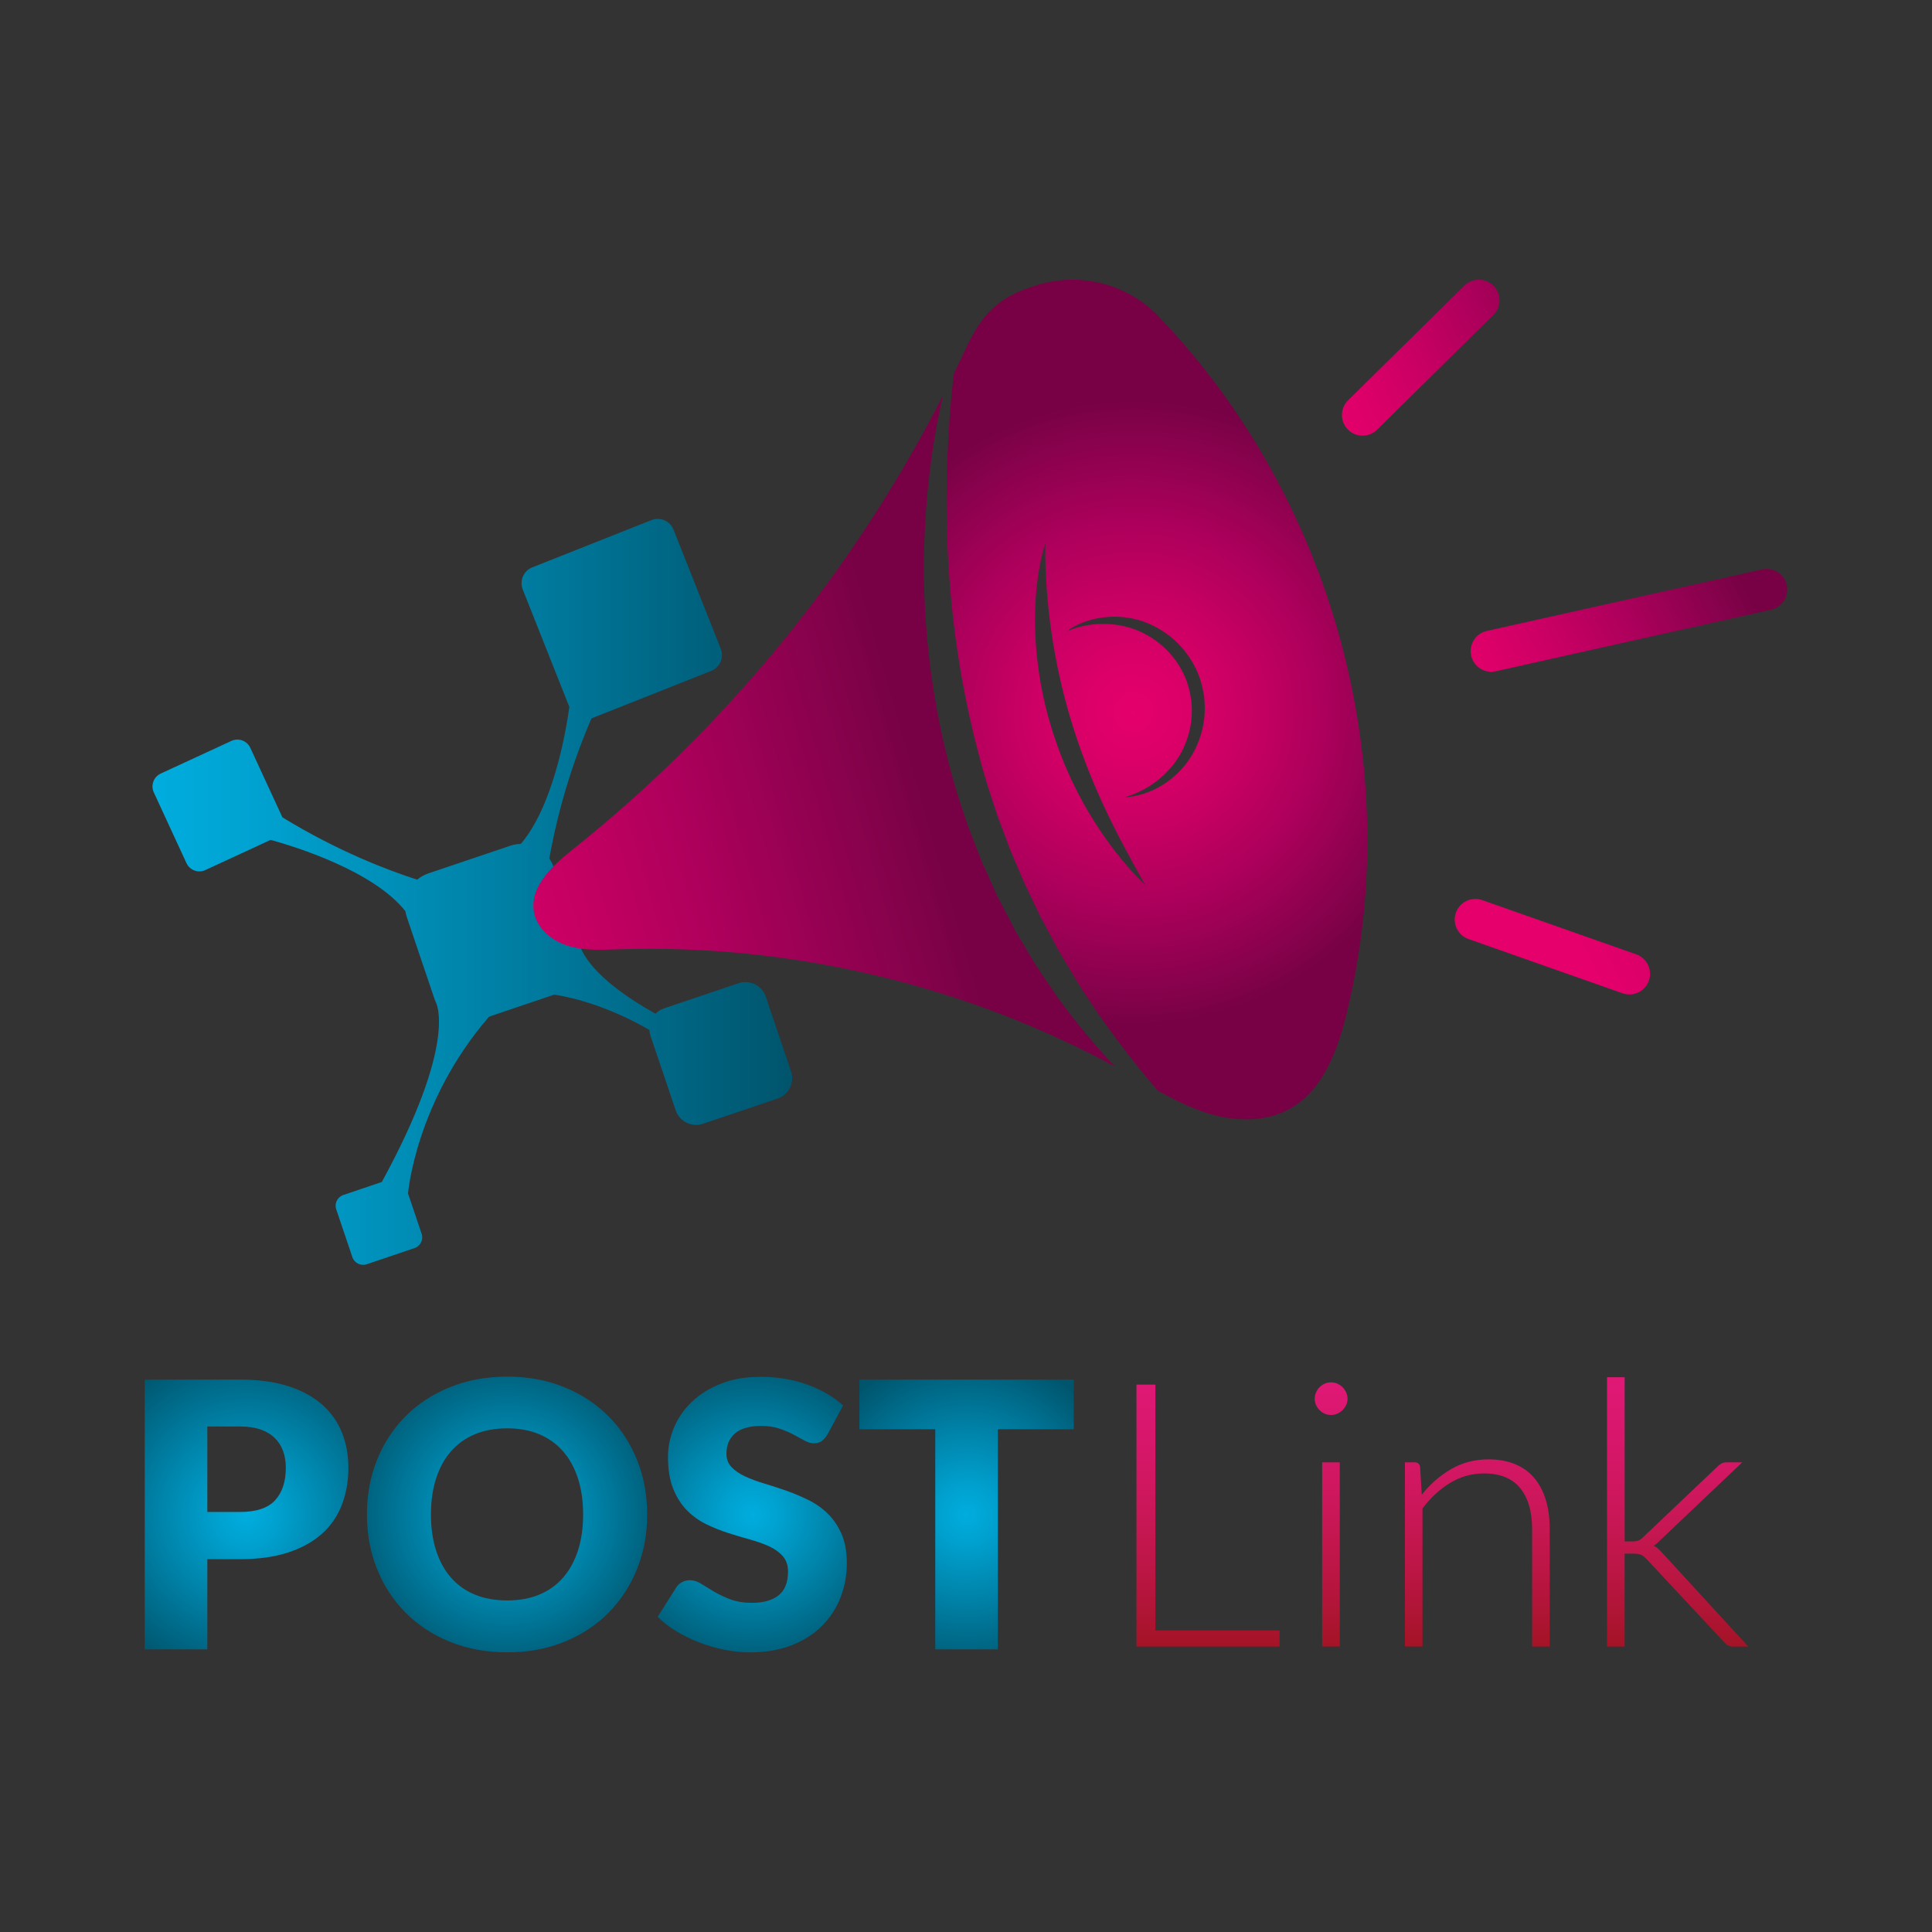 <?xml version="1.0" encoding="utf-8"?>
<!-- Generator: Adobe Illustrator 25.4.1, SVG Export Plug-In . SVG Version: 6.00 Build 0)  -->
<svg version="1.1" id="Layer_1" xmlns="http://www.w3.org/2000/svg" xmlns:xlink="http://www.w3.org/1999/xlink" x="0px" y="0px"
	 width="64px" height="64px" viewBox="0 0 64 64" enable-background="new 0 0 64 64" xml:space="preserve">
<rect x="0" y="0" width="64" height="64" fill="#333333" stroke="none"/>
<g>
	<g>
		<path fill="#FFFFFF" d="M-43.759,37.975l0.009,0.321l-0.009,0.32c-0.008,0.206-0.023,0.412-0.045,0.617
			c-0.121-0.002-0.242-0.003-0.363-0.003l-0.28,0.001l-0.08,0l-0.087,0.001l-0.092,0l-0.18,0.006l-0.392,0.014
			c-0.001-0.127-0.004-0.254-0.011-0.38c-0.073-1.553-0.547-3.082-1.36-4.405c-0.087-0.145-0.178-0.288-0.274-0.429
			c0.16-0.16,0.318-0.323,0.474-0.488c0.096-0.101,0.192-0.204,0.287-0.307c0.152-0.165,0.301-0.332,0.448-0.501
			c0.038,0.047,0.075,0.094,0.113,0.141c0.066,0.086,0.125,0.176,0.188,0.264l0.186,0.266c0.032,0.044,0.06,0.09,0.088,0.136
			c0.028,0.046,0.057,0.092,0.084,0.139c0.108,0.187,0.223,0.371,0.315,0.567l0.145,0.29c0.05,0.096,0.092,0.195,0.132,0.296
			c0.08,0.201,0.167,0.398,0.231,0.605c0.068,0.205,0.143,0.408,0.189,0.619l0.078,0.314l0.02,0.079l0.015,0.079l0.029,0.159
			c0.02,0.106,0.04,0.212,0.057,0.318c0.01,0.053,0.015,0.107,0.021,0.16l0.018,0.16l0.033,0.32
			C-43.765,37.761-43.762,37.868-43.759,37.975z"/>
		<path fill="#FFFFFF" d="M-35.036,17.459c-0.204,0.356-0.412,0.708-0.623,1.057c-0.472,0.773-0.962,1.534-1.473,2.279
			c-1.021,1.49-2.111,2.925-3.276,4.291c-1.018,1.195-2.092,2.338-3.222,3.42c-0.196,0.188-0.394,0.374-0.593,0.557
			c-0.137,0.127-0.276,0.253-0.415,0.378c-0.207,0.187-0.415,0.37-0.626,0.552c-0.964,0.833-1.964,1.621-2.999,2.359
			c-1.056,0.752-2.15,1.45-3.276,2.092l-2.88,1.482c-1.08,0.498-2.185,0.947-3.312,1.341c-0.21,0.078-0.424,0.142-0.635,0.215
			c-0.212,0.071-0.424,0.146-0.639,0.208l-0.644,0.196c-0.215,0.064-0.432,0.121-0.647,0.183c-0.432,0.128-0.869,0.227-1.305,0.34
			c-0.218,0.057-0.439,0.101-0.658,0.152c-0.22,0.047-0.439,0.102-0.66,0.144c-0.443,0.088-0.884,0.183-1.33,0.255l-0.668,0.117
			l-0.672,0.101c-0.344,0.056-0.689,0.098-1.035,0.142c-0.597-0.342-1.163-0.758-1.686-1.251c-3.581-3.374-3.749-9.013-0.375-12.594
			c2.478-2.629,6.174-3.418,9.382-2.318c-0.109-3.266,1.033-6.574,3.452-9.14c4.814-5.109,12.856-5.347,17.964-0.534
			C-36.651,14.647-35.7,16.002-35.036,17.459z"/>
		<path fill="#FFFFFF" d="M-34.484,18.1v0.652c-0.076,0.18-0.153,0.358-0.232,0.536c-0.373,0.837-0.784,1.658-1.222,2.464
			c-0.881,1.611-1.884,3.16-2.992,4.633c-1.007,1.335-2.104,2.608-3.285,3.801c-0.211,0.215-0.426,0.426-0.643,0.636
			c-0.136,0.131-0.273,0.261-0.411,0.388c-0.223,0.209-0.448,0.414-0.677,0.616c-0.49,0.435-0.993,0.857-1.507,1.263
			c-0.45,0.357-0.909,0.702-1.376,1.036c-0.007,0.005-0.015,0.011-0.023,0.016c-3.014,2.146-6.394,3.794-9.945,4.803
			c-0.221,0.067-0.445,0.123-0.669,0.182c-0.223,0.058-0.446,0.12-0.672,0.169l-0.675,0.156c-0.225,0.052-0.453,0.091-0.679,0.136
			c-0.451,0.093-0.908,0.163-1.362,0.236c-0.227,0.037-0.456,0.061-0.684,0.092l-0.342,0.044c-0.114,0.015-0.228,0.029-0.342,0.038
			c-0.458,0.041-0.914,0.093-1.373,0.114l-0.687,0.039l-0.687,0.017c-0.14,0.005-0.281,0.007-0.421,0.008v-0.356
			c0.129-0.018,0.258-0.037,0.388-0.058l0.672-0.102l0.668-0.117c0.446-0.072,0.888-0.167,1.33-0.255
			c0.221-0.042,0.44-0.096,0.66-0.144c0.219-0.051,0.44-0.095,0.658-0.152c0.436-0.112,0.873-0.212,1.305-0.34
			c0.215-0.061,0.432-0.118,0.647-0.183l0.644-0.196c0.215-0.062,0.426-0.137,0.638-0.208c0.212-0.073,0.426-0.137,0.636-0.215
			c3.38-1.18,6.565-2.847,9.469-4.914c1.012-0.721,1.99-1.49,2.933-2.302c0.218-0.188,0.434-0.378,0.648-0.57
			c0.139-0.124,0.277-0.25,0.415-0.377c0.209-0.191,0.415-0.386,0.621-0.582c1.135-1.086,2.215-2.234,3.238-3.435
			c1.165-1.365,2.256-2.801,3.276-4.291c0.51-0.745,1-1.506,1.473-2.279C-34.875,18.77-34.677,18.436-34.484,18.1z"/>
		<path fill="#FFFFFF" d="M-26.151,43.712c-1.184-0.476-2.383-0.871-3.588-1.234c-1.207-0.356-2.421-0.67-3.642-0.937
			c-2.364-0.518-4.754-0.871-7.158-1.035c-0.079-0.006-0.158-0.011-0.237-0.016c-0.196-0.015-0.392-0.027-0.588-0.038
			c-0.037-0.002-0.074-0.004-0.112-0.006c-0.286-0.016-0.573-0.028-0.86-0.037c-0.723-0.023-1.447-0.028-2.171-0.02
			c-1.246,0-2.491,0.088-3.738,0.178c-0.621,0.069-1.247,0.108-1.868,0.197l-0.935,0.115l-0.932,0.143l-0.468,0.068
			c-0.157,0.02-0.31,0.056-0.466,0.081c-0.311,0.054-0.622,0.111-0.935,0.162l-0.235,0.039c-0.078,0.014-0.155,0.032-0.233,0.047
			l-0.467,0.093c-0.313,0.058-0.624,0.121-0.941,0.175c0.29-0.134,0.583-0.257,0.876-0.386c0.295-0.122,0.588-0.256,0.889-0.36
			c0.601-0.216,1.202-0.444,1.818-0.618l0.923-0.273l0.935-0.23l0.469-0.113c0.157-0.037,0.315-0.063,0.472-0.095
			c0.315-0.062,0.631-0.125,0.948-0.183c0.317-0.056,0.636-0.098,0.954-0.147c0.319-0.046,0.638-0.093,0.959-0.121
			c0.32-0.034,0.641-0.067,0.962-0.096c0.321-0.024,0.643-0.039,0.965-0.06l0.483-0.026l0.484-0.008
			c0.323-0.004,0.645-0.014,0.968-0.012l0.44,0.011l0.527,0.014l0.242,0.007l0.124,0.007l0.118,0.007l0.107,0.007l0.376,0.023
			c0.163,0.01,0.326,0.022,0.488,0.035c2.412,0.191,4.801,0.654,7.105,1.368c1.229,0.383,2.435,0.839,3.601,1.375
			c0.581,0.272,1.155,0.559,1.715,0.873C-27.213,42.995-26.666,43.333-26.151,43.712z"/>
		<path fill="#FFFFFF" d="M-40.026,37.382l-0.015,0.432l-0.039,0.429c-0.028,0.277-0.065,0.552-0.112,0.825
			c-0.162-0.013-0.325-0.025-0.488-0.035l-0.376-0.023l-0.107-0.007l-0.118-0.007l-0.124-0.007l-0.242-0.007l-0.527-0.014
			c0.009-0.171,0.015-0.341,0.018-0.512c0.032-2.093-0.478-4.186-1.458-6.031c-0.105-0.202-0.215-0.402-0.332-0.599
			c0.229-0.202,0.454-0.407,0.677-0.616c0.138-0.128,0.275-0.258,0.411-0.388c0.218-0.21,0.432-0.421,0.643-0.636
			c0.047,0.066,0.093,0.133,0.14,0.199c0.081,0.12,0.153,0.247,0.23,0.371l0.227,0.373c0.039,0.061,0.074,0.126,0.107,0.191
			c0.034,0.064,0.069,0.129,0.101,0.193c0.129,0.261,0.268,0.517,0.375,0.788l0.17,0.402c0.059,0.133,0.107,0.27,0.153,0.409
			c0.091,0.277,0.191,0.549,0.26,0.832c0.074,0.281,0.158,0.56,0.202,0.848l0.079,0.428l0.02,0.107l0.014,0.108l0.026,0.215
			c0.018,0.144,0.036,0.288,0.05,0.432c0.009,0.072,0.012,0.145,0.015,0.217l0.01,0.217l0.018,0.432
			C-40.017,37.093-40.021,37.238-40.026,37.382z"/>
		<g>
			<path fill="#FFFFFF" d="M-33.309,18.988c1.095,0.171,2.171,0.547,3.174,1.083c1.003,0.536,1.932,1.237,2.747,2.06
				c0.101,0.104,0.207,0.204,0.303,0.312l0.287,0.328c0.048,0.055,0.095,0.111,0.142,0.166c0.046,0.057,0.097,0.11,0.138,0.169
				l0.261,0.351c0.086,0.118,0.176,0.233,0.259,0.354c0.081,0.122,0.156,0.247,0.235,0.37c0.077,0.124,0.157,0.247,0.231,0.374
				l0.21,0.386c0.07,0.129,0.14,0.258,0.206,0.389l0.178,0.402l0.178,0.403l0.153,0.413l0.146,0.416
				c0.045,0.14,0.081,0.282,0.121,0.424l0.118,0.425c0.021,0.07,0.037,0.142,0.051,0.214c0.015,0.072,0.031,0.144,0.045,0.216
				c0.053,0.289,0.119,0.576,0.148,0.868l0.055,0.437c0.021,0.145,0.03,0.292,0.036,0.439c0.012,0.294,0.037,0.586,0.026,0.88
				c-0.005,0.294,0.001,0.587-0.034,0.879l-0.039,0.438l-0.01,0.109l-0.016,0.109l-0.033,0.217
				c-0.022,0.145-0.043,0.289-0.068,0.433c-0.01,0.072-0.027,0.144-0.044,0.215l-0.049,0.214l-0.098,0.426
				c-0.036,0.141-0.079,0.281-0.122,0.42l-0.129,0.416l-0.153,0.408c-0.416,1.082-0.984,2.097-1.686,2.991l-0.131,0.168l-0.14,0.161
				c-0.093,0.107-0.185,0.214-0.28,0.319c-0.091,0.107-0.194,0.205-0.294,0.304c-0.099,0.1-0.201,0.197-0.302,0.294l-0.076,0.072
				l-0.08,0.069c-0.053,0.046-0.107,0.091-0.161,0.136l-0.323,0.266c-0.111,0.085-0.228,0.163-0.341,0.244l-0.17,0.119l-0.173,0.115
				l0.004-0.004l-0.001,0l-0.099-0.086l0,0l0.001-0.001l0.002-0.002c0.755-0.763,1.413-1.618,1.956-2.54
				c0.548-0.919,0.983-1.904,1.289-2.929c0.306-1.024,0.482-2.086,0.523-3.153c0.041-1.067-0.052-2.139-0.276-3.182
				c-0.216-1.045-0.56-2.064-1.027-3.024c-0.467-0.96-1.056-1.861-1.748-2.676c-0.692-0.815-1.486-1.542-2.358-2.163l-0.326-0.233
				c-0.11-0.076-0.226-0.143-0.339-0.215l-0.341-0.213c-0.115-0.068-0.235-0.129-0.352-0.194l-0.353-0.192
				c-0.119-0.061-0.242-0.114-0.363-0.171l-0.365-0.169c-0.123-0.054-0.248-0.103-0.372-0.154L-33.309,18.988z"/>
			<g>
				<g>
					<path fill="#FFFFFF" d="M-20.648,28.027c-0.204-0.013-0.387-0.153-0.444-0.361c-0.072-0.262,0.082-0.533,0.344-0.605
						l6.487-1.784c0.262-0.072,0.533,0.082,0.605,0.344c0.072,0.262-0.082,0.533-0.344,0.605l-6.487,1.784
						C-20.54,28.025-20.595,28.03-20.648,28.027z"/>
				</g>
				<g>
					<path fill="#FFFFFF" d="M-23.987,22.551c-0.109-0.007-0.216-0.05-0.302-0.129c-0.2-0.184-0.213-0.496-0.029-0.696l2.638-2.866
						c0.184-0.2,0.496-0.213,0.696-0.029c0.2,0.184,0.213,0.496,0.029,0.696l-2.638,2.866
						C-23.698,22.507-23.844,22.56-23.987,22.551z"/>
				</g>
				<g>
					<path fill="#FFFFFF" d="M-16.985,35.555c-0.037-0.002-0.074-0.009-0.11-0.02l-3.732-1.114
						c-0.261-0.078-0.409-0.352-0.331-0.613s0.352-0.409,0.613-0.331l3.732,1.114c0.261,0.078,0.409,0.352,0.331,0.613
						C-16.55,35.428-16.761,35.569-16.985,35.555z"/>
				</g>
			</g>
		</g>
	</g>
	<g>
		<path fill="#FFFFFF" d="M-67.722,51.032v-1.481h2.064c0.302,0,0.546-0.049,0.732-0.147c0.187-0.098,0.324-0.233,0.413-0.404
			c0.089-0.171,0.133-0.368,0.133-0.591c0-0.226-0.044-0.437-0.133-0.633c-0.089-0.196-0.226-0.354-0.413-0.475
			c-0.187-0.121-0.431-0.181-0.732-0.181h-1.419v6.745h-1.843v-8.232h3.262c0.652,0,1.213,0.12,1.682,0.359
			c0.469,0.239,0.829,0.566,1.08,0.981c0.251,0.415,0.376,0.89,0.376,1.425c0,0.531-0.125,0.995-0.376,1.391
			c-0.251,0.396-0.611,0.702-1.08,0.919c-0.469,0.217-1.03,0.325-1.682,0.325H-67.722z"/>
		<path fill="#FFFFFF" d="M-54.548,49.913c0,0.844-0.15,1.57-0.449,2.177c-0.3,0.607-0.716,1.073-1.25,1.399
			c-0.533,0.326-1.147,0.489-1.84,0.489c-0.694,0-1.309-0.163-1.846-0.489c-0.537-0.326-0.957-0.792-1.261-1.399
			c-0.303-0.607-0.455-1.332-0.455-2.177V49.59c0-0.844,0.151-1.57,0.452-2.177c0.302-0.607,0.72-1.074,1.255-1.402
			c0.535-0.328,1.15-0.492,1.843-0.492c0.694,0,1.308,0.164,1.843,0.492c0.535,0.328,0.954,0.795,1.255,1.402
			c0.302,0.607,0.452,1.333,0.452,2.177V49.913z M-56.408,49.579c0-0.558-0.066-1.025-0.198-1.402
			c-0.132-0.377-0.324-0.662-0.577-0.857c-0.253-0.194-0.558-0.291-0.916-0.291c-0.366,0-0.673,0.097-0.922,0.291
			c-0.249,0.194-0.438,0.48-0.568,0.857c-0.13,0.377-0.195,0.844-0.195,1.402v0.334c0,0.55,0.066,1.016,0.198,1.397
			c0.132,0.381,0.323,0.67,0.574,0.868c0.251,0.198,0.559,0.297,0.924,0.297c0.358,0,0.662-0.099,0.913-0.297
			c0.251-0.198,0.441-0.487,0.571-0.868c0.13-0.381,0.195-0.846,0.195-1.397V49.579z"/>
		<path fill="#FFFFFF" d="M-49.16,51.688c0-0.181-0.038-0.337-0.113-0.469c-0.075-0.132-0.222-0.258-0.441-0.379
			c-0.219-0.121-0.543-0.249-0.972-0.384c-0.369-0.121-0.721-0.257-1.054-0.41c-0.334-0.153-0.63-0.332-0.888-0.537
			c-0.258-0.205-0.462-0.445-0.611-0.718c-0.149-0.273-0.223-0.593-0.223-0.958c0-0.467,0.133-0.874,0.399-1.218
			c0.266-0.345,0.631-0.613,1.097-0.806c0.465-0.192,0.998-0.288,1.597-0.288c0.611,0,1.144,0.107,1.6,0.319
			c0.456,0.213,0.812,0.512,1.069,0.896c0.256,0.384,0.384,0.829,0.384,1.334h-1.838c0-0.215-0.044-0.404-0.133-0.568
			c-0.089-0.164-0.225-0.292-0.41-0.384c-0.185-0.092-0.42-0.138-0.707-0.138c-0.271,0-0.499,0.039-0.681,0.116
			c-0.183,0.077-0.319,0.181-0.407,0.311c-0.089,0.13-0.133,0.278-0.133,0.444c0,0.17,0.061,0.319,0.184,0.447
			c0.122,0.128,0.301,0.246,0.534,0.353c0.234,0.107,0.515,0.214,0.842,0.319c0.599,0.185,1.103,0.4,1.51,0.645
			c0.407,0.245,0.714,0.535,0.922,0.871c0.207,0.336,0.311,0.733,0.311,1.193c0,0.483-0.124,0.896-0.37,1.241
			c-0.247,0.345-0.596,0.608-1.049,0.789c-0.452,0.181-0.984,0.271-1.594,0.271c-0.415,0-0.822-0.054-1.221-0.161
			c-0.4-0.107-0.762-0.274-1.088-0.5c-0.326-0.226-0.585-0.513-0.777-0.859c-0.192-0.347-0.288-0.758-0.288-1.233h1.843
			c0,0.241,0.035,0.445,0.105,0.611c0.07,0.166,0.171,0.301,0.305,0.404c0.134,0.104,0.296,0.178,0.486,0.223
			c0.19,0.045,0.402,0.068,0.636,0.068c0.275,0,0.498-0.038,0.67-0.113c0.171-0.075,0.299-0.177,0.382-0.305
			C-49.201,51.984-49.16,51.842-49.16,51.688z"/>
		<path fill="#FFFFFF" d="M-39.921,47.12h-6.773v-1.487h6.773V47.12z M-42.409,53.865h-1.832v-8.232h1.832V53.865z"/>
		<path fill="#FFFFFF" d="M-37.173,53.865h-1.838v-8.232h1.838V53.865z M-33.64,53.865h-4.133v-1.481h4.133V53.865z"/>
		<path fill="#FFFFFF" d="M-32.837,46.175c0-0.264,0.089-0.48,0.269-0.647c0.179-0.168,0.417-0.252,0.715-0.252
			c0.298,0,0.536,0.084,0.715,0.252c0.179,0.168,0.269,0.384,0.269,0.647c0,0.26-0.09,0.475-0.269,0.645
			c-0.179,0.17-0.417,0.254-0.715,0.254c-0.298,0-0.536-0.085-0.715-0.254C-32.747,46.65-32.837,46.435-32.837,46.175z
			 M-30.96,53.865h-1.77v-6.118h1.77V53.865z"/>
		<path fill="#FFFFFF" d="M-27.963,53.865h-1.764v-6.118h1.657l0.107,1.306V53.865z M-28.664,50.631c0-0.626,0.1-1.162,0.3-1.609
			c0.2-0.447,0.48-0.79,0.84-1.029c0.36-0.239,0.777-0.359,1.252-0.359c0.384,0,0.721,0.075,1.009,0.226
			c0.288,0.151,0.515,0.398,0.678,0.741c0.164,0.343,0.246,0.809,0.246,1.397v3.867h-1.775v-3.879c0-0.245-0.035-0.434-0.105-0.568
			c-0.07-0.134-0.173-0.226-0.311-0.277c-0.138-0.051-0.304-0.076-0.5-0.076c-0.204,0-0.379,0.038-0.526,0.113
			c-0.147,0.075-0.269,0.182-0.365,0.319c-0.096,0.138-0.167,0.301-0.212,0.489c-0.045,0.189-0.068,0.396-0.068,0.622
			L-28.664,50.631z"/>
		<path fill="#FFFFFF" d="M-21.41,53.865h-1.77v-8.69h1.77V53.865z M-20.183,50.834l-1.447,1.442l-0.673-1.238l1.153-1.504
			l1.481-1.787h2.12L-20.183,50.834z M-21.111,51.083l1.25-1.018l2.488,3.799h-2.03L-21.111,51.083z"/>
	</g>
</g>
<g>
	<g>
		<g>
			<linearGradient id="SVGID_1_" gradientUnits="userSpaceOnUse" x1="5.051" y1="29.544" x2="26.241" y2="29.544">
				<stop  offset="0" style="stop-color:#00ADDE"/>
				<stop  offset="0.172" style="stop-color:#00A1CF"/>
				<stop  offset="0.508" style="stop-color:#0083A9"/>
				<stop  offset="0.972" style="stop-color:#005770"/>
				<stop  offset="1" style="stop-color:#00546C"/>
			</linearGradient>
			<path fill="url(#SVGID_1_)" d="M26.203,35.488l-0.834-2.469c-0.126-0.374-0.531-0.574-0.905-0.448l-2.469,0.834
				c-0.11,0.037-0.204,0.098-0.28,0.176c-0.908-0.508-2.03-1.267-2.441-2.096c0,0,0,0,0,0c-0.004-0.012-0.008-0.025-0.012-0.037
				l-0.02-0.058l-0.098-0.29c0,0,0,0,0,0l-0.094-0.277c0,0,0,0,0,0l-0.236-0.699l-0.321-0.951l-0.15-0.444
				c-0.035-0.105-0.085-0.201-0.145-0.287c0,0,0,0,0-0.001c0.166-0.967,0.55-2.678,1.395-4.644c0.008-0.003,0.015-0.005,0.023-0.008
				l3.943-1.564c0.291-0.115,0.433-0.444,0.317-0.735l-1.564-3.943c-0.115-0.291-0.444-0.433-0.735-0.317l-3.943,1.564
				c-0.291,0.115-0.433,0.444-0.317,0.735l1.544,3.891c-0.13,0.923-0.555,3.298-1.608,4.536c-0.115,0.002-0.233,0.021-0.348,0.06
				l-2.719,0.918c-0.138,0.047-0.261,0.118-0.366,0.206c-0.976-0.313-2.634-0.944-4.464-2.064l-1.064-2.303
				c-0.109-0.236-0.389-0.339-0.625-0.23l-2.342,1.082c-0.236,0.109-0.339,0.389-0.23,0.625l1.082,2.342
				c0.109,0.236,0.389,0.339,0.625,0.23l2.163-1c0.876,0.242,3.41,1.036,4.463,2.36c0.01,0.064,0.025,0.127,0.046,0.19l0.919,2.719
				c0.015,0.044,0.032,0.086,0.052,0.127l-0.001,0c0,0,0.73,1.314-1.796,5.937l-1.275,0.431c-0.196,0.066-0.302,0.279-0.235,0.475
				l0.535,1.584c0.066,0.196,0.279,0.302,0.475,0.235l1.584-0.535c0.196-0.066,0.302-0.279,0.235-0.475l-0.451-1.337
				c0,0,0.252-3.043,2.686-5.855l-0.001,0l2.155-0.728c0.174,0.022,1.507,0.215,3.156,1.167c0.003,0.064,0.015,0.129,0.036,0.192
				l0.834,2.469c0.126,0.374,0.531,0.574,0.905,0.448l2.469-0.834C26.129,36.267,26.329,35.862,26.203,35.488z"/>
			<g>
				
					<linearGradient id="SVGID_00000179610898057006291700000002790333684205447332_" gradientUnits="userSpaceOnUse" x1="11.335" y1="30.778" x2="30.242" y2="25.32">
					<stop  offset="0" style="stop-color:#E5006B"/>
					<stop  offset="0.128" style="stop-color:#DE0069"/>
					<stop  offset="0.344" style="stop-color:#CB0064"/>
					<stop  offset="0.621" style="stop-color:#AB005B"/>
					<stop  offset="0.945" style="stop-color:#800249"/>
					<stop  offset="1" style="stop-color:#780145"/>
				</linearGradient>
				<path fill="url(#SVGID_00000179610898057006291700000002790333684205447332_)" d="M35.046,33.053
					c-0.353-0.524-0.726-1.038-1.037-1.591l-0.244-0.408l-0.121-0.205l-0.11-0.211l-0.439-0.844
					c-0.077-0.139-0.135-0.287-0.202-0.431l-0.195-0.434c-0.064-0.145-0.132-0.289-0.193-0.435l-0.174-0.443l-0.171-0.444
					l-0.086-0.222l-0.075-0.226l-0.3-0.904c-0.729-2.432-1.096-4.966-1.093-7.49c0.002-1.262,0.094-2.521,0.276-3.765
					c0.09-0.622,0.204-1.24,0.346-1.85c0.004-0.019,0.009-0.039,0.014-0.058c-2.965,5.814-7.178,10.991-12.283,15.06
					c-0.309,0.246-0.637,0.529-0.885,0.844c-0.293,0.372-0.474,0.789-0.381,1.245c0.111,0.542,0.609,0.937,1.139,1.096
					c0.53,0.159,1.095,0.128,1.648,0.11c5.698-0.187,11.438,1.171,16.452,3.883C36.257,34.613,35.627,33.852,35.046,33.053z"/>
				
					<radialGradient id="SVGID_00000162321393440496367980000017458195195419377805_" cx="37.545" cy="23.596" r="10.319" gradientUnits="userSpaceOnUse">
					<stop  offset="0" style="stop-color:#E5006B"/>
					<stop  offset="0.128" style="stop-color:#DE0069"/>
					<stop  offset="0.344" style="stop-color:#CB0064"/>
					<stop  offset="0.621" style="stop-color:#AB005B"/>
					<stop  offset="0.945" style="stop-color:#800249"/>
					<stop  offset="1" style="stop-color:#780145"/>
				</radialGradient>
				<path fill="url(#SVGID_00000162321393440496367980000017458195195419377805_)" d="M38.362,10.464
					c-1.015-1.055-2.555-1.453-3.956-1.036c-1.328,0.394-1.861,0.931-2.429,2.154c-0.123,0.265-0.25,0.529-0.378,0.792
					c-0.109,0.891-0.175,1.783-0.211,2.674c-0.05,1.234-0.043,2.467,0.033,3.693c0.147,2.452,0.572,4.874,1.272,7.211l0.283,0.869
					l0.071,0.217l0.081,0.214l0.161,0.427l0.159,0.429c0.056,0.142,0.119,0.281,0.177,0.421c0.122,0.28,0.235,0.563,0.363,0.84
					l0.395,0.825l0.099,0.206l0.109,0.202l0.216,0.404c0.145,0.269,0.283,0.541,0.447,0.799l0.471,0.788
					c0.781,1.235,1.662,2.409,2.619,3.531c0.531,0.295,1.071,0.569,1.65,0.75c0.895,0.28,1.913,0.314,2.732-0.143
					c1.098-0.613,1.58-1.922,1.879-3.143c0.308-1.253,0.512-2.531,0.613-3.817C45.775,22.74,43.262,15.555,38.362,10.464z
					 M36.062,26.908c-0.133-0.22-0.253-0.448-0.373-0.676c-0.114-0.23-0.229-0.461-0.33-0.698c-0.107-0.234-0.197-0.476-0.291-0.717
					c-0.046-0.121-0.084-0.244-0.127-0.366c-0.042-0.121-0.083-0.244-0.119-0.368c-0.301-0.987-0.477-2.013-0.526-3.041
					c-0.023-0.515-0.011-1.031,0.038-1.541c0.027-0.256,0.06-0.51,0.108-0.762c0.049-0.251,0.106-0.502,0.188-0.743
					c-0.013,0.509,0.008,1.012,0.043,1.51c0.038,0.499,0.091,0.994,0.164,1.485c0.147,0.982,0.359,1.948,0.649,2.892
					c0.143,0.472,0.301,0.941,0.481,1.401c0.083,0.233,0.185,0.459,0.276,0.69c0.047,0.115,0.1,0.227,0.15,0.34
					c0.049,0.114,0.097,0.229,0.152,0.34c0.416,0.904,0.894,1.784,1.396,2.671C37.209,28.614,36.588,27.79,36.062,26.908z
					 M39.89,23.814c-0.053,0.455-0.21,0.896-0.452,1.277c-0.243,0.382-0.576,0.701-0.956,0.931
					c-0.381,0.227-0.808,0.368-1.239,0.393c0.828-0.236,1.514-0.79,1.895-1.5c0.187-0.356,0.303-0.746,0.334-1.142
					c0.032-0.394-0.02-0.796-0.148-1.17c-0.26-0.748-0.846-1.372-1.584-1.694c-0.37-0.162-0.776-0.241-1.189-0.24
					c-0.414-0.009-0.831,0.084-1.228,0.246c0.351-0.248,0.774-0.408,1.214-0.461c0.439-0.059,0.9-0.016,1.328,0.132
					c0.427,0.149,0.823,0.397,1.148,0.719c0.324,0.322,0.577,0.719,0.73,1.153c0.031,0.11,0.067,0.22,0.092,0.331l0.032,0.169
					c0.009,0.057,0.023,0.112,0.026,0.17C39.913,23.357,39.919,23.587,39.89,23.814z"/>
			</g>
		</g>
		<g>
			<g>
				
					<linearGradient id="SVGID_00000174567444173901495730000015255590784532848271_" gradientUnits="userSpaceOnUse" x1="48.432" y1="23.255" x2="57.463" y2="18.837">
					<stop  offset="0" style="stop-color:#E5006B"/>
					<stop  offset="0.128" style="stop-color:#DE0069"/>
					<stop  offset="0.344" style="stop-color:#CB0064"/>
					<stop  offset="0.621" style="stop-color:#AB005B"/>
					<stop  offset="0.945" style="stop-color:#800249"/>
					<stop  offset="1" style="stop-color:#780145"/>
				</linearGradient>
				<path fill="url(#SVGID_00000174567444173901495730000015255590784532848271_)" d="M49.326,22.249
					c-0.282-0.031-0.526-0.238-0.592-0.531c-0.082-0.369,0.15-0.734,0.518-0.817l9.119-2.039c0.368-0.082,0.734,0.15,0.817,0.518
					c0.082,0.369-0.15,0.734-0.518,0.817l-9.119,2.039C49.475,22.254,49.399,22.257,49.326,22.249z"/>
			</g>
			<g>
				
					<linearGradient id="SVGID_00000035495325773710617150000001330142143776119196_" gradientUnits="userSpaceOnUse" x1="43.665" y1="13.511" x2="52.696" y2="9.093">
					<stop  offset="0" style="stop-color:#E5006B"/>
					<stop  offset="0.128" style="stop-color:#DE0069"/>
					<stop  offset="0.344" style="stop-color:#CB0064"/>
					<stop  offset="0.621" style="stop-color:#AB005B"/>
					<stop  offset="0.945" style="stop-color:#800249"/>
					<stop  offset="1" style="stop-color:#780145"/>
				</linearGradient>
				<path fill="url(#SVGID_00000035495325773710617150000001330142143776119196_)" d="M45.061,14.428
					c-0.15-0.017-0.296-0.083-0.411-0.2c-0.265-0.269-0.262-0.702,0.007-0.967l3.852-3.799c0.269-0.265,0.702-0.262,0.967,0.007
					c0.265,0.269,0.262,0.702-0.007,0.967l-3.852,3.799C45.465,14.386,45.259,14.45,45.061,14.428z"/>
			</g>
			<g>
				
					<linearGradient id="SVGID_00000072962776338749530670000005833181874486132383_" gradientUnits="userSpaceOnUse" x1="52.209" y1="30.977" x2="61.24" y2="26.559">
					<stop  offset="0" style="stop-color:#E5006B"/>
					<stop  offset="0.128" style="stop-color:#DE0069"/>
					<stop  offset="0.344" style="stop-color:#CB0064"/>
					<stop  offset="0.621" style="stop-color:#AB005B"/>
					<stop  offset="0.945" style="stop-color:#800249"/>
					<stop  offset="1" style="stop-color:#780145"/>
				</linearGradient>
				<path fill="url(#SVGID_00000072962776338749530670000005833181874486132383_)" d="M53.901,32.939
					c-0.051-0.006-0.102-0.017-0.152-0.035l-5.103-1.797c-0.356-0.125-0.543-0.516-0.418-0.872s0.516-0.543,0.872-0.418l5.103,1.797
					c0.356,0.125,0.543,0.516,0.418,0.872C54.514,32.792,54.211,32.973,53.901,32.939z"/>
			</g>
		</g>
	</g>
	<g>
		
			<radialGradient id="SVGID_00000105422208789835077640000004762717547664531858_" cx="8.168" cy="50.169" r="5.753" gradientUnits="userSpaceOnUse">
			<stop  offset="0" style="stop-color:#00ADDE"/>
			<stop  offset="0.172" style="stop-color:#00A1CF"/>
			<stop  offset="0.508" style="stop-color:#0083A9"/>
			<stop  offset="0.972" style="stop-color:#005770"/>
			<stop  offset="1" style="stop-color:#00546C"/>
		</radialGradient>
		<path fill="url(#SVGID_00000105422208789835077640000004762717547664531858_)" d="M6.868,51.65v2.987H4.795v-8.936h3.152
			c0.63,0,1.17,0.075,1.622,0.224c0.452,0.149,0.824,0.355,1.116,0.616c0.292,0.262,0.508,0.57,0.647,0.926
			c0.139,0.356,0.209,0.74,0.209,1.153c0,0.446-0.072,0.855-0.215,1.227c-0.143,0.372-0.362,0.691-0.656,0.957
			c-0.294,0.266-0.668,0.473-1.119,0.622c-0.452,0.149-0.986,0.224-1.604,0.224H6.868z M6.868,50.086h1.079
			c0.54,0,0.928-0.129,1.165-0.386c0.237-0.258,0.356-0.617,0.356-1.079c0-0.204-0.031-0.39-0.092-0.558
			c-0.061-0.168-0.154-0.312-0.279-0.432c-0.125-0.121-0.282-0.214-0.472-0.279c-0.19-0.065-0.416-0.098-0.678-0.098H6.868V50.086z"
			/>
		
			<radialGradient id="SVGID_00000138550852368456840740000006680981679419423364_" cx="16.797" cy="50.169" r="5.522" gradientUnits="userSpaceOnUse">
			<stop  offset="0" style="stop-color:#00ADDE"/>
			<stop  offset="0.172" style="stop-color:#00A1CF"/>
			<stop  offset="0.508" style="stop-color:#0083A9"/>
			<stop  offset="0.972" style="stop-color:#005770"/>
			<stop  offset="1" style="stop-color:#00546C"/>
		</radialGradient>
		<path fill="url(#SVGID_00000138550852368456840740000006680981679419423364_)" d="M21.439,50.166c0,0.646-0.111,1.247-0.334,1.803
			c-0.223,0.556-0.537,1.04-0.941,1.45c-0.405,0.411-0.892,0.733-1.463,0.966c-0.57,0.233-1.203,0.35-1.898,0.35
			c-0.695,0-1.329-0.117-1.901-0.35c-0.572-0.233-1.062-0.555-1.469-0.966c-0.407-0.411-0.722-0.894-0.944-1.45
			c-0.223-0.556-0.334-1.157-0.334-1.803c0-0.646,0.111-1.247,0.334-1.803c0.223-0.556,0.538-1.038,0.944-1.447
			c0.407-0.409,0.896-0.73,1.469-0.963c0.572-0.233,1.206-0.35,1.901-0.35c0.695,0,1.328,0.118,1.898,0.353
			c0.57,0.235,1.058,0.557,1.463,0.966c0.405,0.409,0.719,0.891,0.941,1.447C21.328,48.925,21.439,49.524,21.439,50.166z
			 M19.317,50.166c0-0.442-0.057-0.839-0.172-1.193c-0.115-0.354-0.279-0.653-0.494-0.898c-0.215-0.245-0.477-0.433-0.788-0.564
			c-0.311-0.131-0.664-0.196-1.061-0.196c-0.401,0-0.757,0.065-1.07,0.196c-0.313,0.131-0.576,0.319-0.791,0.564
			c-0.215,0.245-0.379,0.545-0.494,0.898c-0.114,0.354-0.172,0.751-0.172,1.193c0,0.446,0.057,0.845,0.172,1.199
			c0.114,0.354,0.279,0.653,0.494,0.898c0.215,0.245,0.478,0.432,0.791,0.561c0.313,0.129,0.669,0.193,1.07,0.193
			c0.397,0,0.75-0.064,1.061-0.193c0.311-0.129,0.573-0.316,0.788-0.561c0.215-0.245,0.379-0.545,0.494-0.898
			C19.26,51.011,19.317,50.611,19.317,50.166z"/>
		
			<radialGradient id="SVGID_00000097499035380121168470000004083596764734972861_" cx="24.917" cy="50.169" r="5.325" gradientUnits="userSpaceOnUse">
			<stop  offset="0" style="stop-color:#00ADDE"/>
			<stop  offset="0.172" style="stop-color:#00A1CF"/>
			<stop  offset="0.508" style="stop-color:#0083A9"/>
			<stop  offset="0.972" style="stop-color:#005770"/>
			<stop  offset="1" style="stop-color:#00546C"/>
		</radialGradient>
		<path fill="url(#SVGID_00000097499035380121168470000004083596764734972861_)" d="M27.413,47.516
			c-0.061,0.098-0.126,0.172-0.193,0.221c-0.067,0.049-0.154,0.074-0.261,0.074c-0.094,0-0.195-0.03-0.304-0.089
			c-0.108-0.059-0.231-0.126-0.368-0.199c-0.137-0.074-0.293-0.14-0.469-0.199c-0.176-0.059-0.376-0.089-0.601-0.089
			c-0.388,0-0.678,0.083-0.868,0.248c-0.19,0.166-0.285,0.389-0.285,0.672c0,0.18,0.057,0.329,0.172,0.448
			c0.114,0.119,0.265,0.221,0.451,0.307c0.186,0.086,0.399,0.165,0.638,0.236c0.239,0.072,0.483,0.151,0.733,0.239
			c0.249,0.088,0.494,0.191,0.733,0.31c0.239,0.119,0.452,0.27,0.638,0.454c0.186,0.184,0.336,0.408,0.451,0.672
			c0.114,0.264,0.172,0.582,0.172,0.954c0,0.413-0.072,0.799-0.215,1.159c-0.143,0.36-0.351,0.674-0.622,0.941
			c-0.272,0.268-0.607,0.478-1.006,0.632c-0.399,0.153-0.852,0.23-1.358,0.23c-0.278,0-0.561-0.029-0.849-0.086
			s-0.567-0.138-0.837-0.242c-0.27-0.104-0.523-0.228-0.76-0.371c-0.237-0.143-0.444-0.303-0.619-0.478l0.613-0.969
			c0.045-0.074,0.108-0.133,0.19-0.178c0.082-0.045,0.17-0.067,0.264-0.067c0.123,0,0.246,0.039,0.371,0.117
			c0.125,0.078,0.266,0.164,0.423,0.258c0.157,0.094,0.338,0.18,0.543,0.258c0.204,0.078,0.446,0.117,0.724,0.117
			c0.376,0,0.668-0.083,0.877-0.248c0.209-0.166,0.313-0.428,0.313-0.788c0-0.209-0.057-0.378-0.172-0.509
			c-0.114-0.131-0.265-0.239-0.451-0.325c-0.186-0.086-0.398-0.161-0.635-0.227c-0.237-0.065-0.48-0.138-0.73-0.218
			c-0.249-0.08-0.493-0.178-0.73-0.294c-0.237-0.117-0.449-0.27-0.635-0.46c-0.186-0.19-0.336-0.427-0.451-0.711
			c-0.114-0.284-0.172-0.635-0.172-1.052c0-0.335,0.067-0.662,0.202-0.981s0.333-0.603,0.595-0.852
			c0.262-0.249,0.583-0.449,0.963-0.598c0.38-0.149,0.816-0.224,1.306-0.224c0.274,0,0.541,0.021,0.8,0.064
			c0.26,0.043,0.506,0.106,0.739,0.19c0.233,0.084,0.451,0.184,0.653,0.3c0.202,0.117,0.383,0.248,0.543,0.396L27.413,47.516z"/>
		
			<radialGradient id="SVGID_00000139279237932006735270000011989382525191084675_" cx="32.018" cy="50.169" r="5.455" gradientUnits="userSpaceOnUse">
			<stop  offset="0" style="stop-color:#00ADDE"/>
			<stop  offset="0.172" style="stop-color:#00A1CF"/>
			<stop  offset="0.508" style="stop-color:#0083A9"/>
			<stop  offset="0.972" style="stop-color:#005770"/>
			<stop  offset="1" style="stop-color:#00546C"/>
		</radialGradient>
		<path fill="url(#SVGID_00000139279237932006735270000011989382525191084675_)" d="M35.569,45.701v1.644h-2.514v7.292h-2.073
			v-7.292h-2.514v-1.644H35.569z"/>
	</g>
	<g>
		
			<linearGradient id="SVGID_00000085214384651742933450000003132358473599526822_" gradientUnits="userSpaceOnUse" x1="40.018" y1="42.33" x2="40.018" y2="56.235">
			<stop  offset="0" style="stop-color:#E4187D"/>
			<stop  offset="0.13" style="stop-color:#E3187B"/>
			<stop  offset="0.267" style="stop-color:#DE1874"/>
			<stop  offset="0.406" style="stop-color:#D61769"/>
			<stop  offset="0.548" style="stop-color:#CB1759"/>
			<stop  offset="0.691" style="stop-color:#BC1646"/>
			<stop  offset="0.835" style="stop-color:#AA142E"/>
			<stop  offset="0.978" style="stop-color:#941212"/>
			<stop  offset="1" style="stop-color:#90120D"/>
		</linearGradient>
		<path fill="url(#SVGID_00000085214384651742933450000003132358473599526822_)" d="M38.273,54.011h4.115v0.534h-4.741v-8.678h0.626
			V54.011z"/>
		
			<linearGradient id="SVGID_00000070110225776997124520000006986268636795432610_" gradientUnits="userSpaceOnUse" x1="44.096" y1="42.33" x2="44.096" y2="56.235">
			<stop  offset="0" style="stop-color:#E4187D"/>
			<stop  offset="0.13" style="stop-color:#E3187B"/>
			<stop  offset="0.267" style="stop-color:#DE1874"/>
			<stop  offset="0.406" style="stop-color:#D61769"/>
			<stop  offset="0.548" style="stop-color:#CB1759"/>
			<stop  offset="0.691" style="stop-color:#BC1646"/>
			<stop  offset="0.835" style="stop-color:#AA142E"/>
			<stop  offset="0.978" style="stop-color:#941212"/>
			<stop  offset="1" style="stop-color:#90120D"/>
		</linearGradient>
		<path fill="url(#SVGID_00000070110225776997124520000006986268636795432610_)" d="M44.639,46.339c0,0.074-0.015,0.142-0.046,0.205
			c-0.031,0.063-0.071,0.12-0.12,0.169c-0.049,0.049-0.106,0.088-0.172,0.117c-0.065,0.029-0.135,0.043-0.209,0.043
			c-0.074,0-0.143-0.014-0.208-0.043c-0.065-0.029-0.123-0.067-0.172-0.117c-0.049-0.049-0.088-0.105-0.117-0.169
			c-0.029-0.063-0.043-0.132-0.043-0.205c0-0.074,0.014-0.144,0.043-0.212c0.029-0.067,0.067-0.126,0.117-0.175
			c0.049-0.049,0.106-0.088,0.172-0.117c0.065-0.029,0.135-0.043,0.208-0.043c0.074,0,0.143,0.014,0.209,0.043
			c0.065,0.029,0.123,0.067,0.172,0.117c0.049,0.049,0.089,0.107,0.12,0.175C44.623,46.194,44.639,46.265,44.639,46.339z
			 M44.381,48.442v6.102h-0.583v-6.102H44.381z"/>
		
			<linearGradient id="SVGID_00000073000847778741068120000009609701341144129448_" gradientUnits="userSpaceOnUse" x1="48.938" y1="42.33" x2="48.938" y2="56.235">
			<stop  offset="0" style="stop-color:#E4187D"/>
			<stop  offset="0.13" style="stop-color:#E3187B"/>
			<stop  offset="0.267" style="stop-color:#DE1874"/>
			<stop  offset="0.406" style="stop-color:#D61769"/>
			<stop  offset="0.548" style="stop-color:#CB1759"/>
			<stop  offset="0.691" style="stop-color:#BC1646"/>
			<stop  offset="0.835" style="stop-color:#AA142E"/>
			<stop  offset="0.978" style="stop-color:#941212"/>
			<stop  offset="1" style="stop-color:#90120D"/>
		</linearGradient>
		<path fill="url(#SVGID_00000073000847778741068120000009609701341144129448_)" d="M46.54,54.544v-6.102h0.319
			c0.106,0,0.168,0.051,0.184,0.153l0.055,0.92c0.278-0.352,0.602-0.635,0.972-0.849c0.37-0.215,0.782-0.322,1.236-0.322
			c0.335,0,0.631,0.053,0.886,0.159c0.255,0.106,0.467,0.26,0.635,0.46c0.168,0.2,0.294,0.442,0.38,0.724
			c0.086,0.282,0.129,0.601,0.129,0.957v3.901h-0.583v-3.901c0-0.572-0.131-1.021-0.393-1.346c-0.262-0.325-0.662-0.488-1.202-0.488
			c-0.401,0-0.773,0.103-1.116,0.31c-0.343,0.207-0.65,0.49-0.92,0.849v4.575H46.54z"/>
		
			<linearGradient id="SVGID_00000149350519307668633550000000970421994911534515_" gradientUnits="userSpaceOnUse" x1="55.576" y1="42.33" x2="55.576" y2="56.235">
			<stop  offset="0" style="stop-color:#E4187D"/>
			<stop  offset="0.13" style="stop-color:#E3187B"/>
			<stop  offset="0.267" style="stop-color:#DE1874"/>
			<stop  offset="0.406" style="stop-color:#D61769"/>
			<stop  offset="0.548" style="stop-color:#CB1759"/>
			<stop  offset="0.691" style="stop-color:#BC1646"/>
			<stop  offset="0.835" style="stop-color:#AA142E"/>
			<stop  offset="0.978" style="stop-color:#941212"/>
			<stop  offset="1" style="stop-color:#90120D"/>
		</linearGradient>
		<path fill="url(#SVGID_00000149350519307668633550000000970421994911534515_)" d="M53.819,45.621v5.44h0.282
			c0.057,0,0.111-0.008,0.163-0.025c0.051-0.016,0.107-0.055,0.169-0.117l2.447-2.324c0.045-0.045,0.091-0.082,0.138-0.11
			c0.047-0.029,0.107-0.043,0.181-0.043h0.515L55.021,51c-0.041,0.041-0.08,0.079-0.117,0.113c-0.037,0.035-0.078,0.064-0.123,0.089
			c0.065,0.033,0.121,0.072,0.166,0.117c0.045,0.045,0.092,0.094,0.141,0.147l2.827,3.079h-0.509c-0.057,0-0.108-0.011-0.153-0.034
			c-0.045-0.022-0.09-0.058-0.135-0.107l-2.564-2.748c-0.07-0.074-0.133-0.124-0.19-0.15c-0.057-0.027-0.147-0.04-0.27-0.04h-0.276
			v3.079h-0.583v-8.923H53.819z"/>
	</g>
</g>
</svg>

